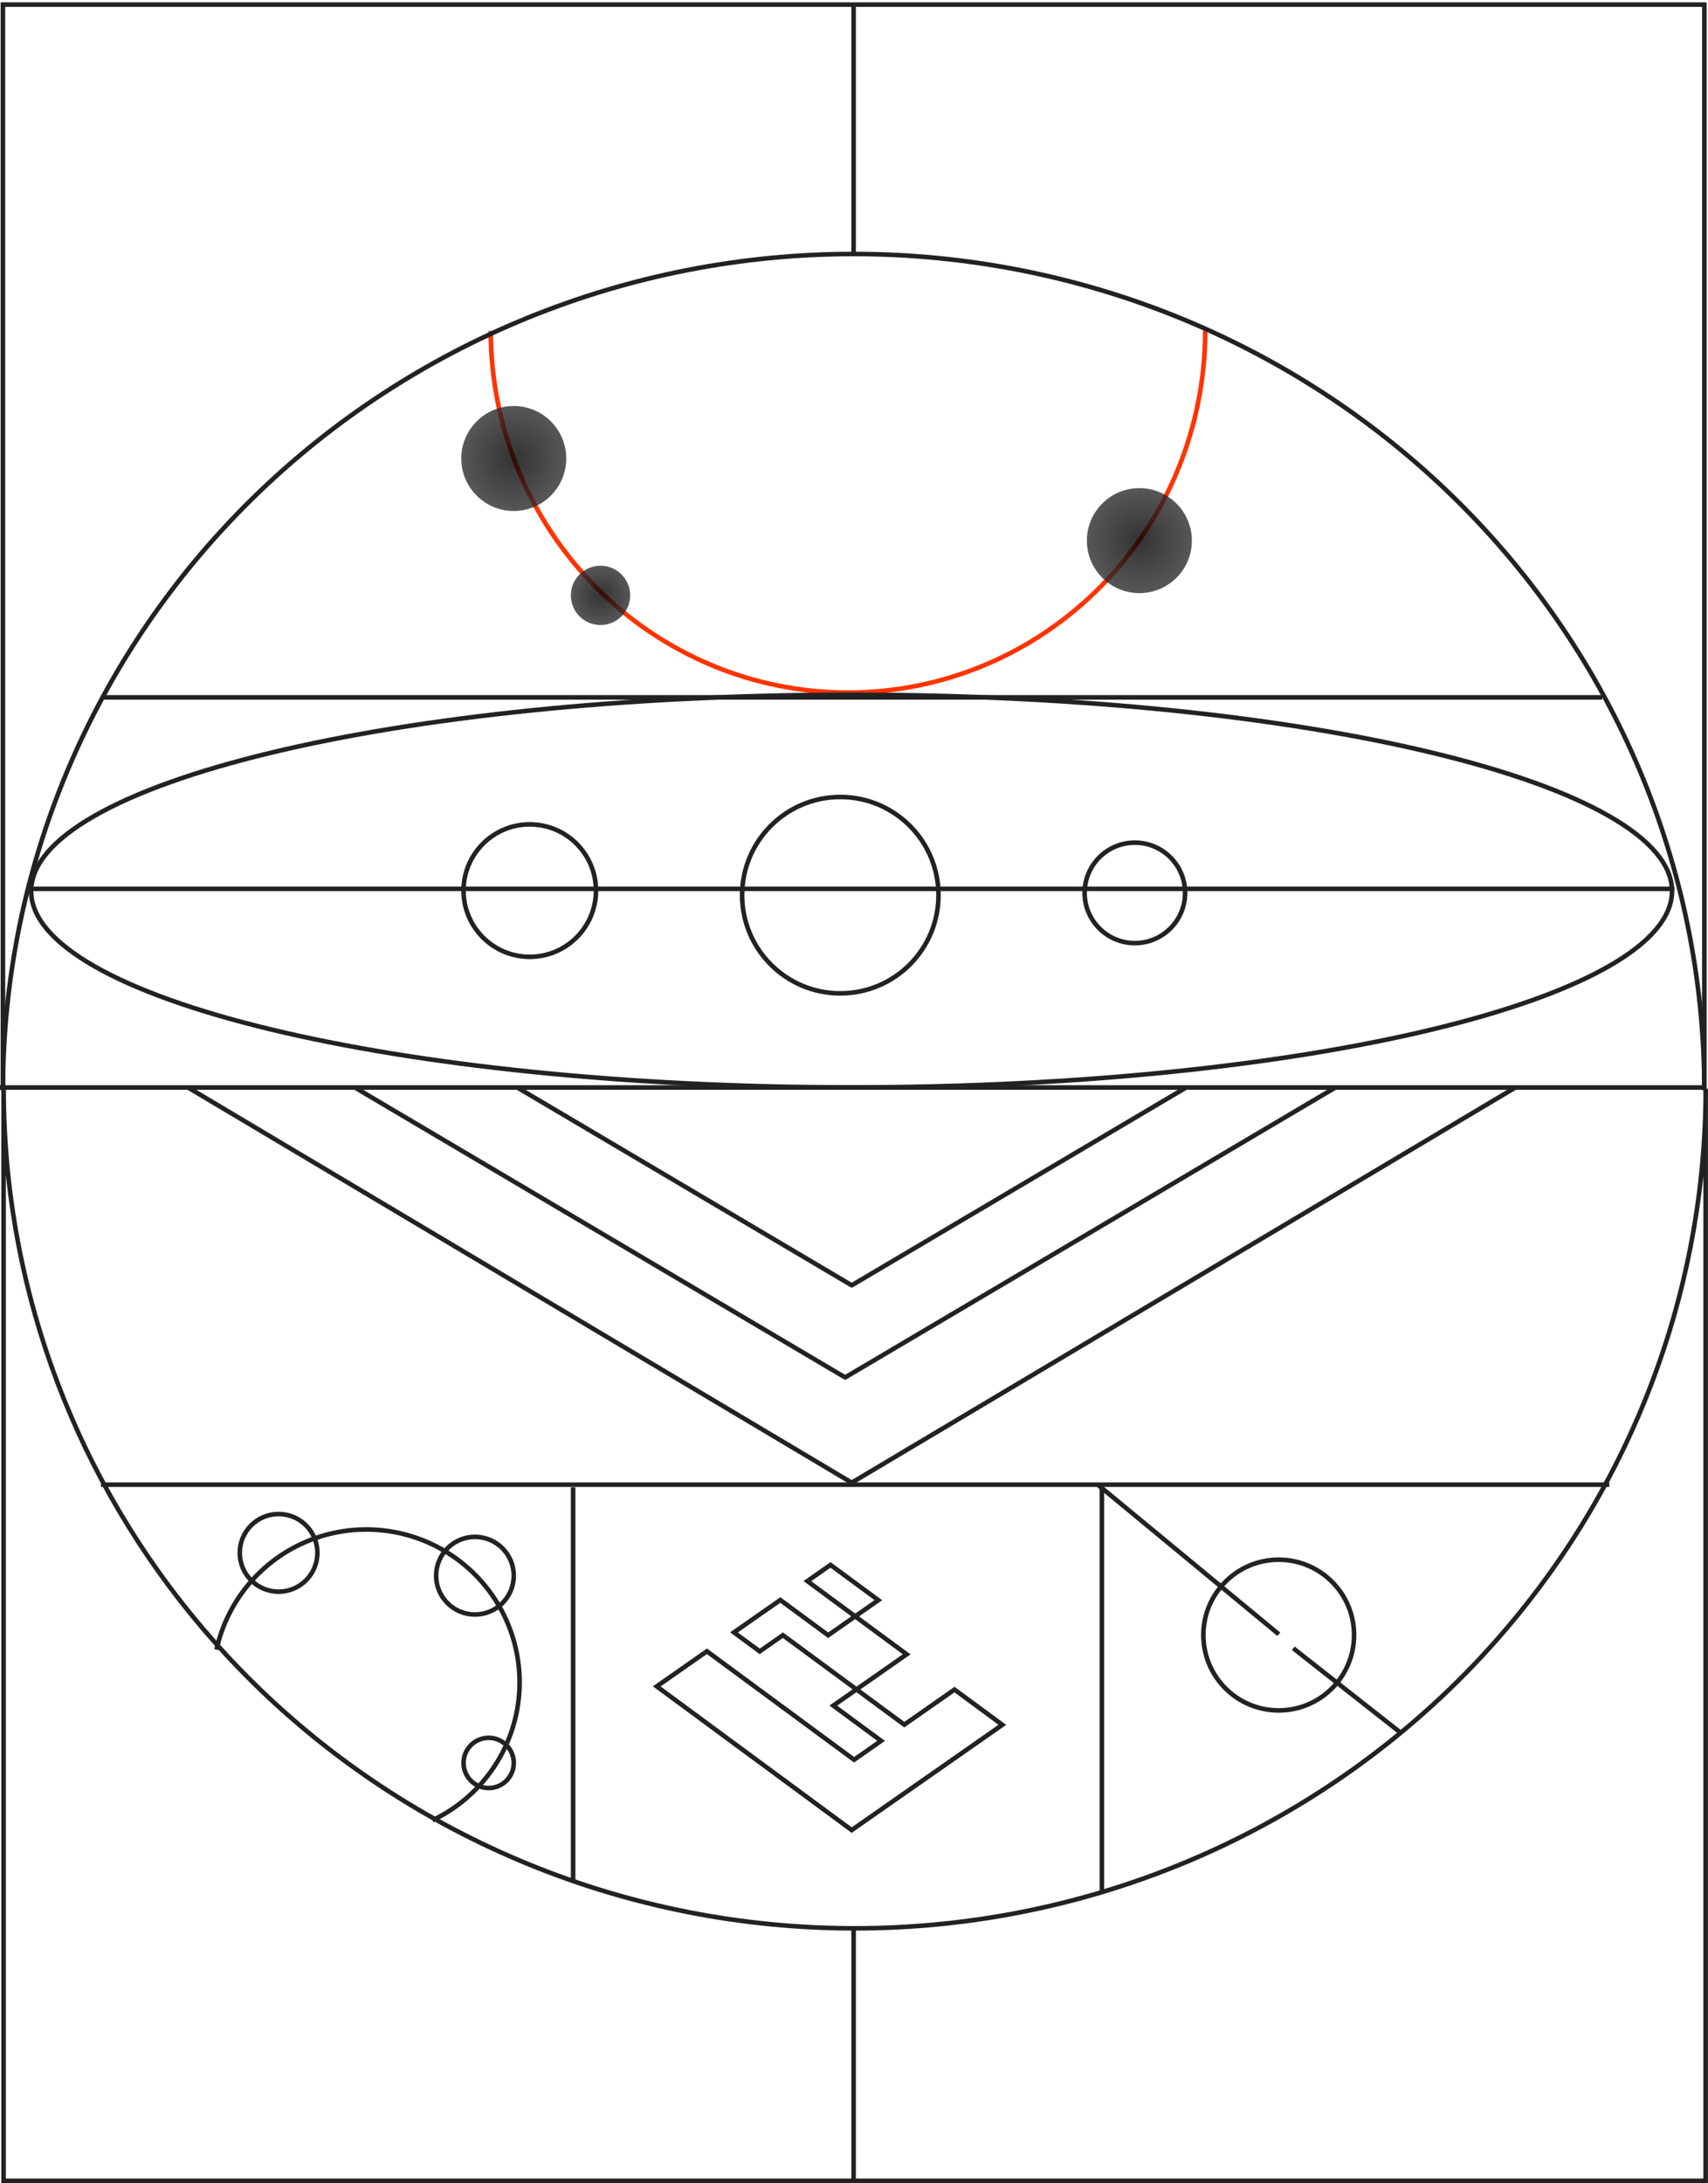 <svg width="374" height="478" viewBox="0 0 374 478" fill="none" xmlns="http://www.w3.org/2000/svg">
<path d="M187.54 369.9L182.466 373.446L192.939 381.165L187.019 385.302L154.795 361.552L143.801 369.235L186.497 400.703L219.48 377.654L209.007 369.936L198.013 377.619L187.54 369.9ZM187.54 369.9L171.429 358.026L166.354 361.572L160.715 357.416L170.864 350.324L181.336 358.042L187.257 353.905M187.54 369.9L198.535 362.217L187.257 353.905M187.257 353.905L176.784 346.187L181.858 342.641L192.331 350.359L187.257 353.905Z" stroke="#242124"/>
<path fill-rule="evenodd" clip-rule="evenodd" d="M187.151 422.713C236.704 422.713 284.229 403.296 319.271 368.731C349.7 338.715 368.551 299.412 372.987 257.574V476.997H1.289V257.321C5.675 299.253 24.541 338.655 55.032 368.731C90.073 403.296 137.598 422.713 187.151 422.713ZM0.302 238.399C0.302 238.399 0.302 238.399 0.302 238.398L1.302 238.398C1.302 287.014 20.881 333.64 55.734 368.019C90.587 402.398 137.859 421.713 187.151 421.713C236.444 421.713 283.716 402.398 318.569 368.019C352.896 334.158 372.407 288.416 372.987 240.593V238.399H373C373 238.399 373 238.399 373 238.398H374C374 239.133 373.996 239.866 373.987 240.599V477.497V477.997H373.487H0.789H0.289V477.497V238.399H0.302Z" fill="#242124"/>
<path d="M373.195 238.676L373.195 1.01L0.641 1.01L0.641 238.676" stroke="#242124"/>
<path d="M186.914 477.358L186.914 421.735" stroke="#242124"/>
<path d="M186.914 55.611L186.914 0.999" stroke="#242124"/>
<path d="M331.664 238.208L186.502 324.637L41.34 238.208" stroke="#242124" stroke-miterlimit="10" stroke-linejoin="round"/>
<path d="M292.25 238.208L185.06 301.589L77.871 238.208" stroke="#242124" stroke-miterlimit="10" stroke-linejoin="round"/>
<path d="M113.439 238.208L186.501 281.423L259.562 238.208" stroke="#242124" stroke-miterlimit="10" stroke-linejoin="round"/>
<line x1="125.496" y1="411.549" x2="125.496" y2="325.643" stroke="#242124"/>
<line x1="241.281" y1="414.069" x2="241.281" y2="325.553" stroke="#242124"/>
<circle cx="280" cy="357.999" r="16.5" stroke="#242124"/>
<circle cx="104" cy="344.999" r="8.5" stroke="#242124"/>
<circle cx="107" cy="385.999" r="5.5" stroke="#242124"/>
<circle cx="61" cy="339.999" r="8.5" stroke="#242124"/>
<circle cx="116" cy="194.999" r="14.5" stroke="#242124"/>
<circle cx="184" cy="195.999" r="21.5" stroke="#242124"/>
<circle cx="248.5" cy="195.499" r="11" stroke="#242124"/>
<line x1="4.44813e-08" y1="238.113" x2="372.943" y2="238.113" stroke="#242124"/>
<line x1="22.117" y1="152.692" x2="350.812" y2="152.692" stroke="#242124"/>
<line x1="22.117" y1="325.072" x2="352.393" y2="325.072" stroke="#242124"/>
<path d="M263.907 72.445C263.907 82.846 261.884 93.144 257.953 102.753C254.022 112.362 248.26 121.093 240.996 128.447C233.732 135.801 225.109 141.635 215.619 145.615C206.128 149.595 195.956 151.644 185.684 151.644C175.412 151.644 165.24 149.595 155.749 145.615C146.259 141.635 137.636 135.801 130.372 128.447C123.108 121.093 117.346 112.362 113.415 102.753C109.484 93.144 107.461 82.846 107.461 72.445" stroke="#FE3402"/>
<path d="M366.121 195.105C366.121 200.814 361.312 206.405 352.216 211.595C343.158 216.764 330.019 221.435 313.739 225.365C281.186 233.222 236.19 238.086 186.471 238.086C136.751 238.086 91.755 233.222 59.202 225.365C42.922 221.435 29.783 216.764 20.725 211.595C11.629 206.405 6.82 200.814 6.82 195.105C6.82 189.396 11.629 183.805 20.725 178.614C29.783 173.445 42.922 168.774 59.202 164.845C91.755 156.988 136.751 152.123 186.471 152.123C236.19 152.123 281.186 156.988 313.739 164.845C330.019 168.774 343.158 173.445 352.216 178.614C361.312 183.805 366.121 189.396 366.121 195.105Z" stroke="#242124"/>
<line x1="6.32" y1="194.614" x2="366.621" y2="194.614" stroke="#242124"/>
<path d="M94.706 398.552C99.843 396.099 104.27 392.383 107.57 387.753C110.869 383.124 112.934 377.734 113.568 372.09C114.203 366.446 113.387 360.733 111.197 355.49C109.008 350.247 105.516 345.646 101.051 342.119C96.586 338.592 91.295 336.256 85.675 335.331C80.055 334.405 74.291 334.92 68.926 336.827C63.561 338.735 58.771 341.972 55.006 346.234C51.241 350.496 48.626 355.643 47.406 361.191" stroke="#242124"/>
<line y1="-0.5" x2="51.228" y2="-0.5" transform="matrix(0.771 0.637 -0.65 0.76 240.195 325.572)" stroke="#242124"/>
<line y1="-0.5" x2="30.153" y2="-0.5" transform="matrix(0.786 0.618 -0.631 0.776 282.867 361.283)" stroke="#242124"/>
<path d="M373.195 238.664C373.195 190.116 353.569 143.555 318.635 109.226C283.702 74.897 236.321 55.611 186.918 55.611C137.514 55.611 90.134 74.897 55.2 109.226C20.266 143.555 0.641 190.116 0.641 238.664" stroke="#242124"/>
<g style="mix-blend-mode:overlay" opacity="0.8">
<circle cx="131.496" cy="130.358" r="6.496" fill="url(#paint0_radial_10396_2167)"/>
</g>
<g style="mix-blend-mode:overlay" opacity="0.8">
<circle cx="112.496" cy="100.39" r="11.494" fill="url(#paint1_radial_10396_2167)"/>
</g>
<g style="mix-blend-mode:overlay" opacity="0.8">
<circle cx="249.488" cy="118.371" r="11.494" fill="url(#paint2_radial_10396_2167)"/>
</g>
<defs>
<radialGradient id="paint0_radial_10396_2167" cx="0" cy="0" r="1" gradientUnits="userSpaceOnUse" gradientTransform="translate(131.496 130.358) rotate(84.097) scale(8.601)">
<stop/>
<stop offset="1" stop-color="#3D3B3B"/>
</radialGradient>
<radialGradient id="paint1_radial_10396_2167" cx="0" cy="0" r="1" gradientUnits="userSpaceOnUse" gradientTransform="translate(112.496 100.39) rotate(84.097) scale(15.217)">
<stop/>
<stop offset="1" stop-color="#3D3B3B"/>
</radialGradient>
<radialGradient id="paint2_radial_10396_2167" cx="0" cy="0" r="1" gradientUnits="userSpaceOnUse" gradientTransform="translate(249.488 118.371) rotate(84.097) scale(15.217)">
<stop/>
<stop offset="1" stop-color="#3D3B3B"/>
</radialGradient>
</defs>
</svg>
